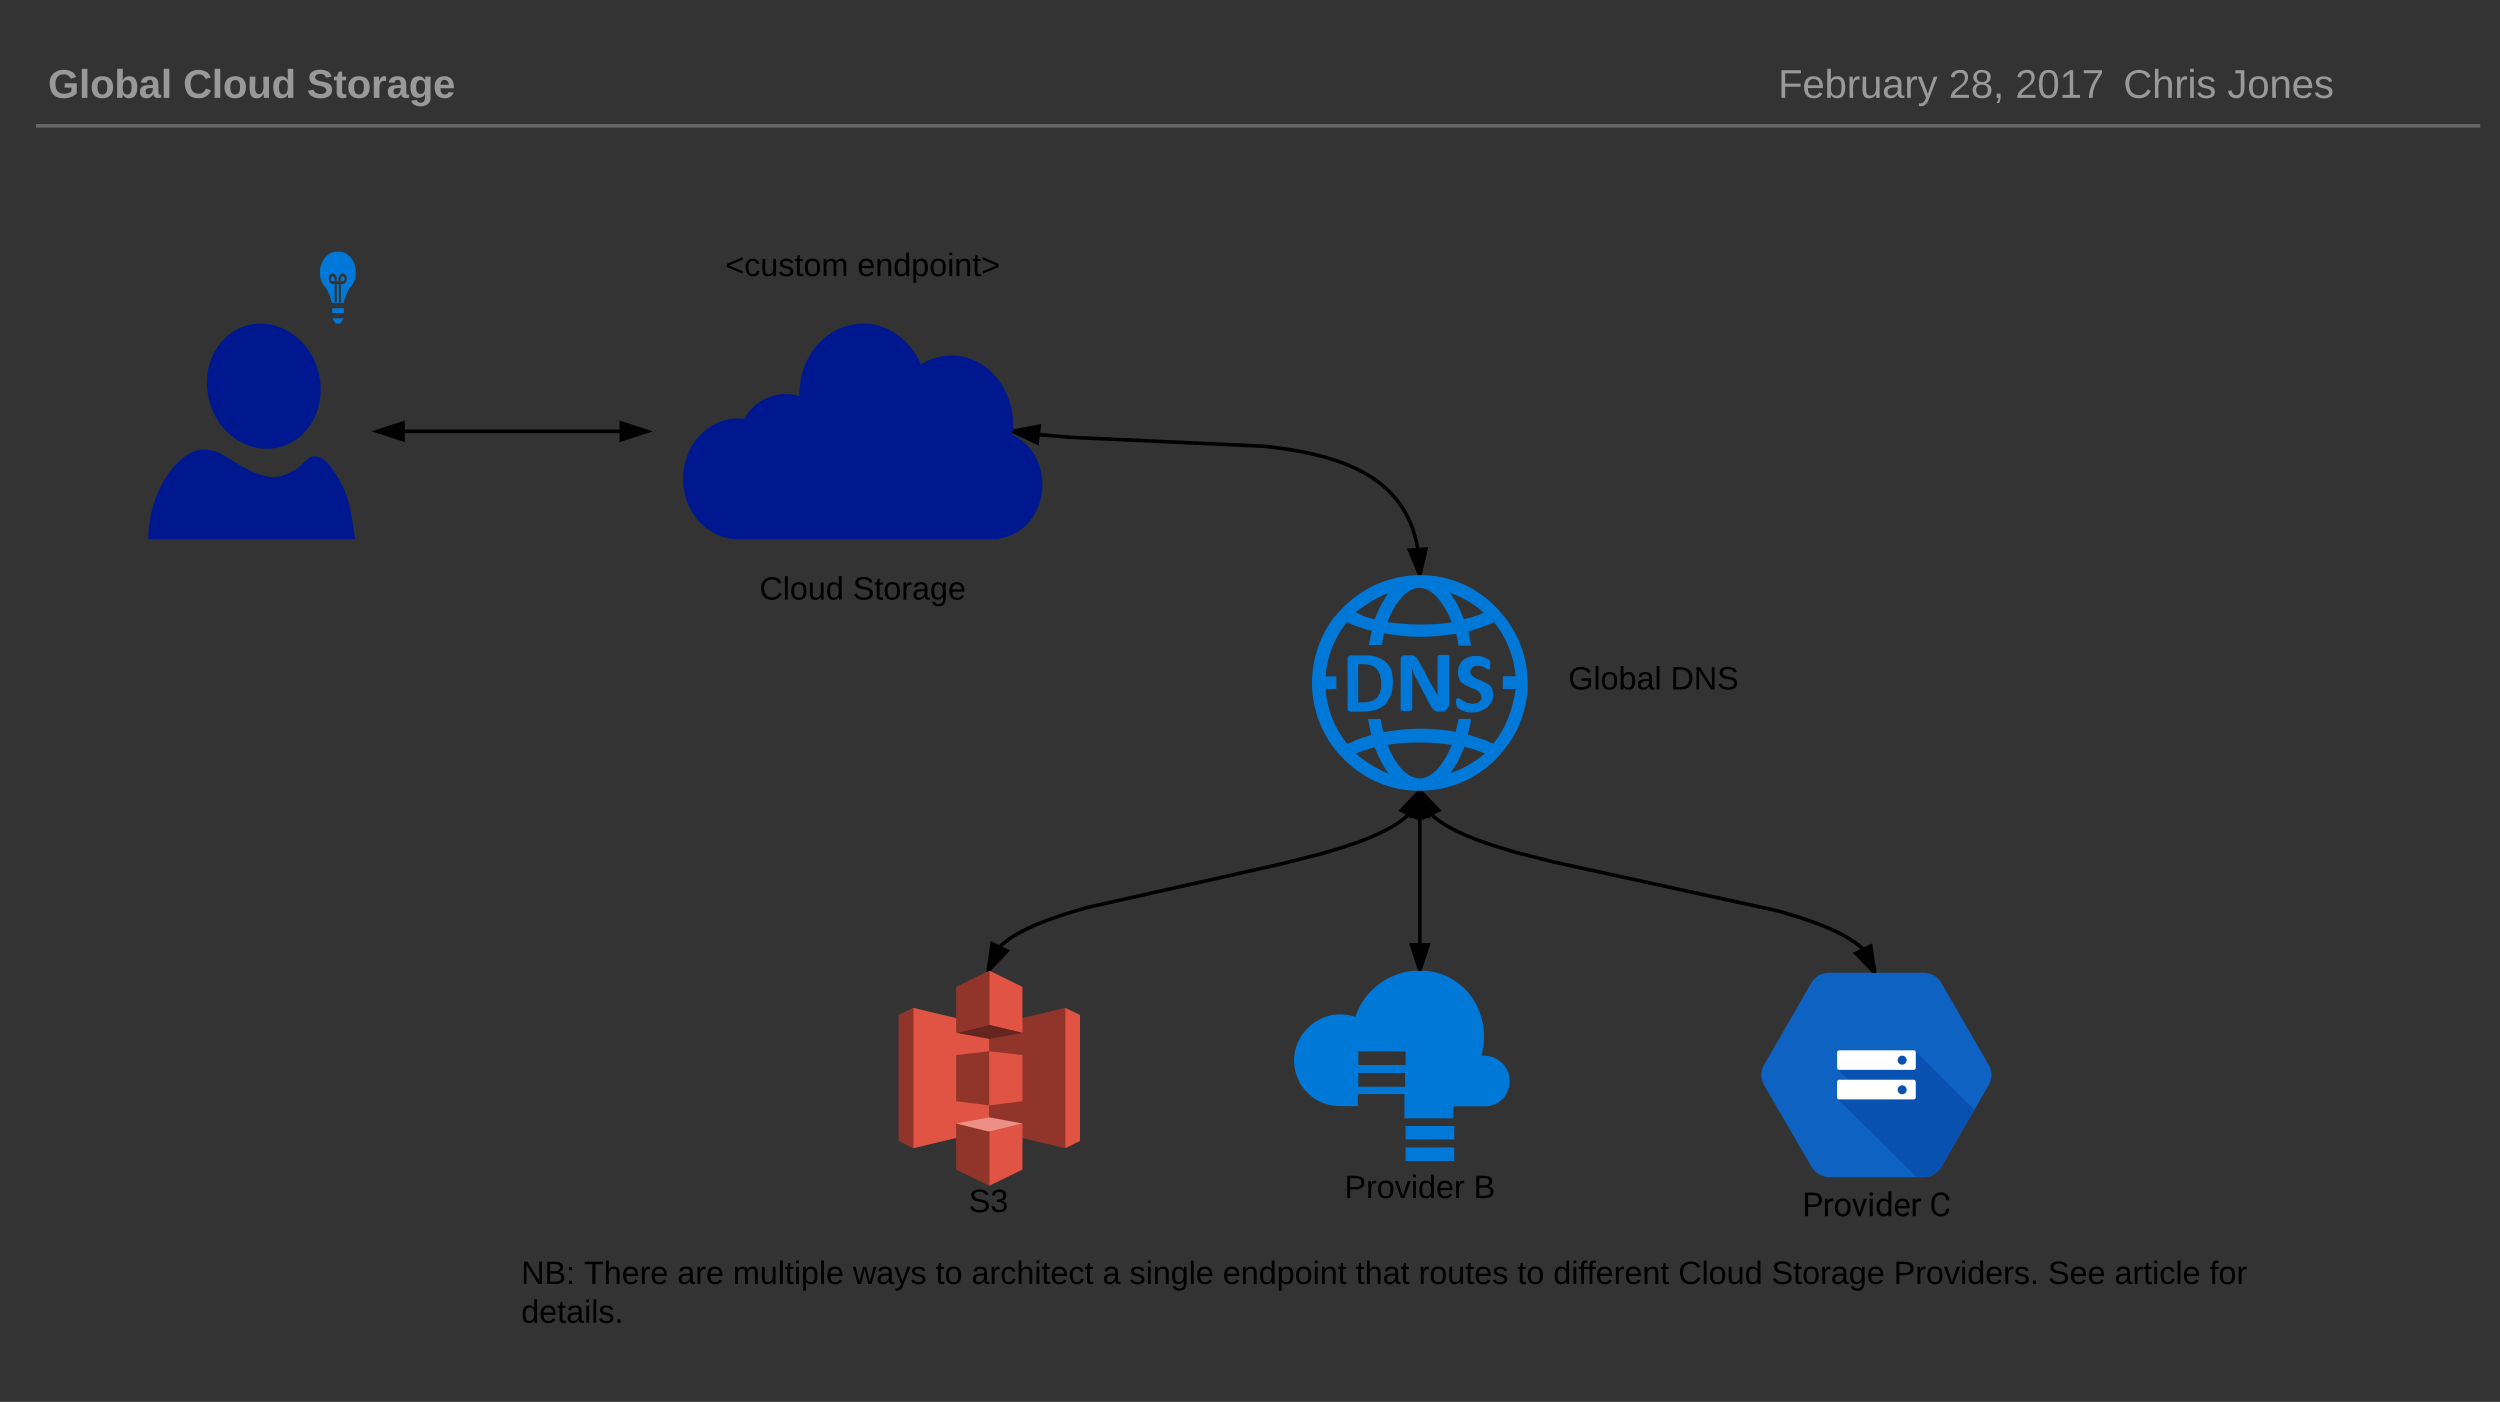 <svg xmlns="http://www.w3.org/2000/svg" xmlns:xlink="http://www.w3.org/1999/xlink" width="1391" height="780"><rect width="100%" height="100%" fill="#333333" stroke="none"/><g transform="translate(-70.667 -70.667)"><path d="M1078.53 719.78l-26.3-45.26c-1.04-1.77-1.56-3.68-1.56-5.74s.52-3.97 1.57-5.73l26.2-45.37c1-1.8 2.4-3.22 4.2-4.26 1.8-1.03 3.7-1.54 5.8-1.52h52.47c2.07 0 4 .52 5.78 1.56 1.78 1.03 3.2 2.43 4.22 4.22l26.2 45.37c1.04 1.76 1.57 3.67 1.57 5.73 0 2.06-.53 3.97-1.58 5.74l-26.2 45.37c-1.03 1.77-2.44 3.17-4.22 4.2-1.78 1.04-3.7 1.56-5.77 1.57h-52.37c-2.06-.06-3.98-.6-5.76-1.65-1.78-1.05-3.2-2.46-4.24-4.24zm0 0" fill="#0e62c2"/><path d="M1136.2 655.26l-36.18 3.3-7 6.98 6 6-5.9 10.45 43.6 43.46h4.2c2.05 0 3.98-.52 5.76-1.56 1.78-1.03 3.2-2.43 4.22-4.22l18.3-31.5z" fill="#0851b0"/><path d="M1135.4 655.07h-41.38c-.22 0-.4.05-.6.15-.2.1-.35.25-.45.44-.1.2-.15.4-.14.6v8.48c0 .22.04.4.14.6.1.2.26.35.45.45.2.1.38.15.6.14h41.38c.22 0 .43-.05.62-.15.2-.1.34-.26.45-.45.1-.2.15-.4.14-.6v-8.48c.02-.22-.03-.4-.13-.6-.1-.2-.26-.35-.45-.45-.2-.1-.4-.16-.62-.15zm-6.38 7.98c-.7 0-1.28-.24-1.77-.73-.5-.5-.74-1.08-.74-1.76 0-.7.26-1.28.75-1.77.5-.5 1.07-.74 1.77-.74s1.28.24 1.76.73c.5.48.73 1.07.73 1.76 0 .68-.24 1.26-.73 1.75-.5.5-1.06.74-1.75.75zm0 0M1135.4 671.42h-41.38c-.33 0-.6.13-.83.36-.24.22-.37.5-.37.84v8.58c0 .2.04.4.14.6.1.2.26.34.45.44.2.1.38.16.6.15h41.38c.22 0 .43-.05.62-.16.2-.1.34-.25.45-.44.1-.2.15-.4.14-.6v-8.48c0-.34-.1-.64-.34-.9-.23-.24-.52-.37-.86-.4zm-6.38 8.08c-.7 0-1.28-.24-1.77-.73-.5-.5-.74-1.08-.74-1.76 0-.67.26-1.26.75-1.75.5-.5 1.07-.73 1.77-.73s1.28.24 1.76.73c.5.5.73 1.08.73 1.76 0 .7-.24 1.27-.73 1.76-.5.5-1.06.73-1.75.74zm0 0" fill="#fff"/><use xlink:href="#a" transform="matrix(1,0,0,1,1050.667,730.667) translate(22.779 16.699)"/><use xlink:href="#b" transform="matrix(1,0,0,1,1050.667,730.667) translate(93.505 16.699)"/><path d="M621.07 699.47l42.3 10.08v-78.12l-42.3 10.08v57.97z" fill="#91352b"/><path d="M663.37 631.43l8.2 3.96v70.07l-8.2 4.08v-78.12zM639.57 645.35l-18.5-4.44v-30.23l18.5 9.12v25.55zM621.07 730.43l18.5-9v-25.68l-18.5 4.56v30.13M639.57 683.4l-18.5 2.27v-30.12l18.5 2.16v25.7zM621.07 699.47l-42.3 10.08v-78.12l42.3 10.08v57.97z" fill="#e15343"/><path d="M578.77 631.43l-8.1 3.96v70.07l8.1 4.08v-78.12z" fill="#91352b"/><path d="M602.67 645.35l18.4-4.44v-30.23l-18.4 9.12v25.55z" fill="none"/><path d="M621.07 730.43l-18.4-9v-25.68l18.4 4.56v30.13M602.67 683.4l18.4 2.27v-30.12l-18.4 2.16v25.7zM602.67 645.35l18.4-4.44v-30.23l-18.4 9.12v25.55z" fill="#91352b"/><path d="M639.57 645.35l-18.5 3.36-18.4-3.35 18.4-4.44 18.5 4.45z" fill="#64251e"/><path d="M639.57 695.75l-18.5-3.36-18.4 3.35 18.4 4.56 18.5-4.55z" fill="#ec9086"/><use xlink:href="#c" transform="matrix(1,0,0,1,570.667,730.667) translate(39 14.4)"/><path d="M852.7 716.66h27.13v-7.53H852.7v7.53zM852.7 704.68h27.13v-7.52H852.7v7.52zM816.35 686.13h-1.92 11.76v-6.68h25.9v13.47h27.13v-6.68h17.64c8.16 0 13.8-6.68 13.8-14 0-7.84-6.48-14.2-14.04-14.2h-1.68c.84-3.18 1.44-6.46 1.44-10.06.23-20.46-14.9-37.3-35.77-37.3-16.56 0-30.84 10.7-35.88 25.74-2.4-.85-5.28-1.38-8.28-1.38-14.28 0-25.8 11.98-25.8 25.65.24 14.62 11.52 25.43 25.68 25.43zm10.08-30.42h26.28v7.54h-26.27v-7.53zm0 19.62v-7.63h26.04v7.62h-26.04z" fill="#0078d7"/><path d="M633.87 312.47c10.2 4.68 16.8 15.48 16.8 27.84 0 14.17-8.8 26.3-21 29.4l-4 .97h-144.6c-16.8 0-30.4-15.24-30.4-33.6s13.6-33.6 30.4-33.6c1.4 0 2.2 0 3.6.36 5-8.88 13.6-13.92 23.2-13.92 2.6 0 5 .37 7.6 1.2v-1.2c0-21.83 15.8-39.23 35.6-39.23 13.6 0 26.2 9.12 32 22.8 5-3.24 10.8-5.04 16.8-5.04 19 0 34.4 17.04 34.4 37.92.2 1.92 0 3.84-.4 6.12z" fill="#00188f"/><path d="M740.67 715.67c0-2.76 2.24-5 5-5h230c2.76 0 5 2.24 5 5v36c0 2.76-2.24 5-5 5h-230c-2.76 0-5-2.24-5-5z" fill="none"/><use xlink:href="#d" transform="matrix(1,0,0,1,740.667,710.667) translate(78.075 26.6)"/><use xlink:href="#e" transform="matrix(1,0,0,1,740.667,710.667) translate(149.925 26.6)"/><path d="M860.67 510.67l-.02.65-.04.64-.05.63-.1.62-.12.63-.14.63-.2.63-.2.65-.24.64-.27.64-.33.67-.35.7-.4.7-.47.7-.52.76-.6.78-.66.82-.77.85-.9.92-1 .96-1.2 1.02-1.4 1.1-1.64 1.2-1.97 1.3-2.4 1.45-2.92 1.6-3.66 1.8-4.68 2.1-6.2 2.44-8.57 2.96-12.74 3.83-22.4 5.68-108.13 24.27-12.74 3.82-8.57 2.97-6.2 2.45-4.7 2.07-3.65 1.8-2.92 1.62-2.38 1.43-1.97 1.3-1.65 1.2-1.4 1.1-1.18 1.03-1.03.96-.88.9-.77.86-.68.8-.6.8-.52.74-.46.72-.4.7-.36.68-.3.67-.3.64-.23.65-.2.62-.18.64-.15.62-.12.63-.1.64-.06.64-.04.64v.65" stroke="#000" stroke-width="2" fill="none"/><path d="M858.7 525.54l-8.36-4 10.33-10.87z"/><path d="M859.52 527.04l-10.85-5.18 10.65-11.23 1 .04h.47l.88-.06zm-7.5-5.8l5.88 2.8 1.37-10.45zM631 599.78l-10.33 10.9 1.95-14.9z"/><path d="M621.8 594.3l10.86 5.17L621.73 611l-.66-.33-1.5.74zm.26 13.45l7.26-7.66-5.9-2.8z"/><path d="M860.67 510.67v100" stroke="#000" stroke-width="2" fill="none"/><path d="M865.3 524.93h-9.27l4.64-14.26z"/><path d="M866.68 525.93h-12.03l4.97-15.3.7.04h.47l.9-.06zm-9.27-2h6.53l-3.26-10.03zM860.67 610.67l-4.64-14.27h9.27z"/><path d="M861.7 610.72l-1.07-.05-1 .07-4.98-15.34h12.03zm-4.3-13.32l3.27 10.03 3.26-10.03z"/><path d="M860.67 510.67v.63l.05.62.06.62.1.6.1.63.16.6.17.63.2.62.24.63.27.64.32.64.35.67.4.7.45.7.5.74.6.76.65.8.76.84.87.9 1 .94 1.18 1 1.37 1.1 1.63 1.17 1.94 1.3 2.35 1.4 2.9 1.6 3.6 1.8 4.62 2.04 6.1 2.4 8.4 2.9 12.34 3.72 20.86 5.3 124.8 27.23 12.34 3.7 8.4 2.92 6.1 2.4 4.62 2.06 3.62 1.8 2.88 1.57 2.35 1.42 1.96 1.3 1.62 1.17 1.37 1.08 1.18 1 1 .95.87.9.76.83.67.8.58.77.52.73.45.7.4.7.34.67.32.65.27.64.22.63.2.62.18.62.14.6.12.6.1.63.05.6.05.64.02.63" stroke="#000" stroke-width="2" fill="none"/><path d="M871.08 521.46l-8.33 4.06-2.08-14.85z"/><path d="M872.76 521.76l-10.8 5.26-2.3-16.38.65.03h.5l1.2-.07zm-9.2 2.26l5.85-2.85-7.32-7.6zM1113.67 611.9l-10.42-10.8 8.33-4.06z"/><path d="M1114.68 611.9h-2.4l-10.7-11.1 10.8-5.26zm-9.75-10.5l7.32 7.6-1.46-10.45z"/><path d="M634.14 310.67l13.2 1.7 18.54 1.6 108.9 5.04 11.5 1.5 8.84 1.52 7.13 1.54 5.95 1.55 5.08 1.56 4.4 1.55 3.9 1.56 3.44 1.55 3.1 1.56 2.8 1.55 2.54 1.57 2.34 1.56 2.15 1.58 2 1.6 1.84 1.6 1.7 1.64 1.63 1.66 1.5 1.7 1.43 1.72 1.34 1.78 1.26 1.83 1.2 1.9 1.1 1.95 1.07 2.04 1 2.12.92 2.24.86 2.34.8 2.5.73 2.62.65 2.82.56 3.02.47 3.25.37 3.54.22 3.85.07 3.85" stroke="#000" stroke-width="2" fill="none"/><path d="M647.72 317.03l-13.58-6.36 14.73-2.84z"/><path d="M648.55 318.52l-14.57-6.82.22-1.5.04-.57 15.8-3.05zm-11.2-7.45l9.55 4.47.8-6.47zM860.67 390.67l-5.77-13.85 9.24-.75z"/><path d="M861.7 390.7l-.9-.03h-.5l-.7.05-6.15-14.8 11.98-.95zm-5.35-13l4.06 9.74 2.45-10.26z"/><path d="M870.67 425.67c0-2.76 2.24-5 5-5h230c2.76 0 5 2.24 5 5v50c0 2.76-2.24 5-5 5h-230c-2.76 0-5-2.24-5-5z" fill="none"/><use xlink:href="#f" transform="matrix(1,0,0,1,870.667,420.667) translate(72.6 33.6)"/><use xlink:href="#g" transform="matrix(1,0,0,1,870.667,420.667) translate(129.5 33.6)"/><path d="M430.67 375.67c0-2.76 2.24-5 5-5h230c2.76 0 5 2.24 5 5v50c0 2.76-2.24 5-5 5h-230c-2.76 0-5-2.24-5-5z" fill="none"/><use xlink:href="#h" transform="matrix(1,0,0,1,430.667,370.667) translate(62.575 33.6)"/><use xlink:href="#i" transform="matrix(1,0,0,1,430.667,370.667) translate(114.475 33.6)"/><path d="M1190.67 95.67c0-2.76 2.24-5 5-5h230c2.76 0 5 2.24 5 5v50c0 2.76-2.24 5-5 5h-230c-2.76 0-5-2.24-5-5z" fill="none"/><use xlink:href="#j" transform="matrix(1,0,0,1,1190.667,90.667) translate(61.451 34.444)"/><use xlink:href="#k" transform="matrix(1,0,0,1,1190.667,90.667) translate(119.29 34.444)"/><path d="M1030.67 95.67c0-2.76 2.24-5 5-5h230c2.76 0 5 2.24 5 5v50c0 2.76-2.24 5-5 5h-230c-2.76 0-5-2.24-5-5z" fill="none"/><use xlink:href="#l" transform="matrix(1,0,0,1,1030.667,90.667) translate(29.352 34.444)"/><use xlink:href="#m" transform="matrix(1,0,0,1,1030.667,90.667) translate(124.228 34.444)"/><use xlink:href="#n" transform="matrix(1,0,0,1,1030.667,90.667) translate(161.265 34.444)"/><path d="M90.67 95.67c0-2.76 2.24-5 5-5h230c2.76 0 5 2.24 5 5v50c0 2.76-2.24 5-5 5h-230c-2.76 0-5-2.24-5-5z" fill="none"/><use xlink:href="#o" transform="matrix(1,0,0,1,90.667,90.667) translate(6.698 34.444)"/><use xlink:href="#p" transform="matrix(1,0,0,1,90.667,90.667) translate(81.883 34.444)"/><use xlink:href="#q" transform="matrix(1,0,0,1,90.667,90.667) translate(150.772 34.444)"/><path d="M90.7 140.67h1359.97" stroke="#666" stroke-width="2" fill="none"/><path d="M920.67 450.8c0-13.33-4.56-26.4-12.96-36.97l-.6-.6c-.23-.24-.23-.48-.47-.84l-3.84-4.1c-11.17-11.4-26.05-17.63-42-17.63h-.5c-15.7.24-30.35 6.24-41.75 17.4l-4.08 4.32c-.24.35-.24.6-.48.83l-.6.24c-8.17 10.68-12.73 23.76-12.73 37.32 0 13.3 4.56 26.4 12.96 37.07l.6.48c.24.24.24.6.48.84l3.85 4.07c11.16 11.16 25.68 17.4 41.76 17.4h.5c15.7 0 30.83-6.24 42-17.4l3.83-4.32c.24-.36.24-.6.48-.84l.6-.6c8.4-10.07 12.97-23.4 12.97-36.7zm-24.36-39.13c-.23 0-.6.24-.83.24-.48.25-1.08.5-1.08.5-1.1.6-2.17.83-3.25 1.07-.24 0-.6.36-.84.36-1.3.48-2.63.84-4.07 1.08-.24 0-.72.25-1.08.25-2.16-5.76-4.8-10.92-7.8-14.64 7.08 2.4 13.56 6.25 18.96 11.17zm-36-13.92c6.73 0 13.2 7.08 18.13 19.08-5.4 1.08-11.4 1.32-17.64 1.32-6.25 0-12.5-.6-18.13-1.32 4.56-12 11.04-18.84 17.64-19.08zm-17.15 3c-2.88 3.84-5.4 8.64-7.56 14.4h-.5c-1.43-.48-3-.84-4.07-1.08-.24 0-.6-.24-.84-.24-1.1-.6-2.17-1.08-3-1.44-.5-.25-.85-.25-1.1-.5-.23-.23-.47-.23-1.07-.6 5.76-4.3 11.64-8.4 18.12-10.55zm-18.12 89.28c.24 0 .6-.36.84-.36.48-.24.84-.24 1.08-.48 1.08-.6 2.16-.85 3.24-1.1.23 0 .6-.23.83-.23 1.32-.6 2.64-.84 4.08-1.2h.5c2.15 5.52 4.9 10.68 7.55 14.52-6.48-2.77-12.72-6.6-18.12-11.17zm35.52 13.8c-6.84-.24-13.32-7.08-17.88-18.72 5.64-1.07 11.88-1.3 18.12-1.3 6.23 0 11.87.47 17.63 1.3-4.68 11.65-11.4 18.73-17.88 18.73zm17.04-3c3-3.72 5.63-8.88 7.9-14.64.25 0 .73.23 1.1.23 1.3.6 2.87.84 3.95 1.08.36 0 .6.37.84.37 1.07.48 2.15.72 3.23 1.08.6.24.84.24 1.08.48.37 0 .6.24 1.1.6-5.9 4.8-12.37 8.64-19.2 10.8zm24.1-16.56c-.83 0-1.07-.24-1.9-.48-.85-.37-1.57-.85-2.4-1.2-.25 0-.6-.25-.85-.25-3-1.08-6-1.92-9.24-3 .85-3 1.45-5.64 1.93-8.64h-7.08c-.48 2.65-1.08 5.17-1.56 7.1-6.25-1.1-12.97-1.7-19.8-1.7-7.1 0-13.8.85-20.3 1.93-.83-2.52-1.07-4.92-1.67-7.32h-6.96c.48 3 1.08 6 1.8 8.9-2.88.83-5.64 1.67-8.4 2.75-.24.24-.72.24-1.08.6-.73.24-1.57.84-2.4 1.08-.5 0-1.1.24-1.57.48-7.08-8.63-11.16-19.3-12-30.47h6v-7.08h-6c.84-11.16 4.92-21.48 11.64-29.88l.36-.24c.48.24 1.08.48 1.56.72 1.07.6 1.67.84 2.75 1.2.24 0 .48.24.72.24 2.76 1.07 5.52 1.9 8.76 2.75-.84 2.64-1.08 5.16-1.68 7.8h7.08c.48-2.16 1.08-4.56 1.32-6.48 6.48 1.08 13.32 1.92 20.28 1.92 7.08 0 13.56-.85 19.8-1.7.6 1.93 1.08 4.1 1.32 6.6h7.08c-.48-2.75-1.08-5.27-1.56-7.9 2.88-.85 5.88-1.7 8.88-3 .24 0 .84-.25 1.08-.25 1.08-.36 1.68-.84 2.76-1.2.47-.24 1.07-.48 1.55-.72 7.08 8.64 11.16 19.32 12 30.12h-7.08v7.08h7.08c-1.44 11.16-5.52 22.08-12.24 30.24z" fill="#0078d7"/><path d="M845.67 450.3c0 3-.6 5.17-1.08 7.1-.85 1.8-1.93 3.47-3 5.15-1.33 1.08-3 2.16-5.17 3-1.92.48-4.32 1.08-7.08 1.08h-7.32c-.48 0-1.08-.36-1.32-.6-.23-.24-.23-1.08-.23-1.56v-27.24c0-.84.24-1.08.48-1.44.36-.25.84-.5 1.44-.5h7.8c3 0 5.15.25 7.07 1.1 1.92.83 3.48 1.67 4.8 3 1.44 1.3 2.52 3 3 4.9.24 1.33.6 3.5.6 6zm-6.48.25c0-1.32-.37-3-.6-4.08-.25-1.08-1.1-2.52-1.7-3.24-.47-.84-1.55-1.68-2.87-2.16-1.08-.6-2.76-.84-4.92-.84h-2.75v21.24h3.36c1.57 0 2.9-.36 4.33-.84 1.08-.6 2.16-1.08 2.88-1.92.85-1.07 1.45-1.9 1.7-3.23.6-1.68.6-3.36.6-4.92zM876.27 463.87c0 .6 0 .84-.24 1.08-.36.24-.36.6-.6.84-.24.23-.48.23-.84.47-.25 0-.5.36-1.1.36h-2.63c-.6 0-1.08 0-1.44-.36-.48 0-.72-.24-1.08-.72-.24-.36-.72-.84-1.08-1.08-.24-.6-.72-1.2-1.08-1.92l-7.57-14.52c-.48-1.08-1.08-1.56-1.32-2.88-.6-1.2-1.07-1.92-1.07-3 0 1.08 0 2.4.24 3.24v19.8l-.24.6c0 .23-.36.23-.6.23s-.48.24-1.08.24h-3c-.48 0-.72 0-1.08-.24-.24 0-.24-.24-.48-.24v-28.33c0-.84.23-1.08.83-1.68.48-.5 1.08-.5 1.56-.5h3.23c.84 0 1.08 0 1.44.25.48 0 .72.24 1.08.6.24.24.72.48 1.08 1.08.24.48.48 1.08 1.08 1.56l5.9 11.15c.35.84.83 1.44 1.07 1.92.36.84.84 1.44 1.08 1.92.36.83.84 1.07 1.08 1.9.36.85.6 1.1 1.08 1.93v-21.48l.37-.6c0-.24.24-.24.48-.24s.6-.23 1.08-.23h3c.6 0 .84 0 1.08.24.25 0 .25.25.6.25v28.32h-.83zM901.47 457.03c0 1.68-.36 3-1.08 4.44-.85 1.32-1.45 2.16-2.53 3-1.08.72-2.16 1.32-3.48 1.8-1.33.6-3 .84-4.57.84-1.08 0-2.16 0-3-.23-.84-.24-1.68-.6-2.4-.84-.84-.24-1.2-.48-1.68-.84-.6-.25-.84-.5-1.08-.73-.24-.36-.24-.6-.6-1.2 0-.48-.24-1.08-.24-1.56v-1.07c0-.36 0-.84.24-.84 0-.25.36-.25.36-.6 0 0 .24-.25.48-.25.25 0 .6.24 1.1.6.6.24 1.07.48 1.67 1.08.84.24 1.32.84 2.4 1.08 1.08.25 1.92.5 3 .5.84 0 1.32 0 2.16-.25.84-.24 1.08-.48 1.32-.84.6-.23.84-.83 1.08-1.07.36-.48.36-1.08.36-1.56 0-.84-.37-1.08-.6-1.92l-1.33-1.44c-.84-.47-1.08-.7-2.16-1.07-.83-.24-1.67-.72-2.5-1.08-.73-.48-1.57-.84-2.4-1.08-.85-.48-1.33-1.08-2.17-1.56-.84-.83-1.08-1.43-1.32-2.5-.6-1.1-.6-1.93-.6-3.25s.25-3 .85-3.84c.48-1.07 1.08-2.15 2.16-3 1.1-.83 1.93-1.07 3.25-1.55 1.08-.6 2.76-.6 4.08-.6.84 0 1.32 0 2.16.24.83 0 1.3.35 2.15.6.84.23 1.08.47 1.68.83.48.24.72.48 1.08.48l.25.6s0 .25.24.5v3.6c0 .23-.25.23-.25.47 0 0-.24.36-.6.36-.24 0-.48 0-.72-.36l-1.44-.72c-.5-.36-1.1-.6-1.8-.84-.85-.23-1.45-.23-2.53-.23-.84 0-1.08 0-1.56.24-.6.25-1.07.5-1.07.85-.36.24-.6.72-.84 1.08-.25.48-.25 1.08-.25 1.08 0 .85.24 1.1.48 1.57l1.32 1.44c.84.5 1.44.73 2.16 1.1.85.23 1.7.83 2.53 1.07.84.48 1.56.84 2.4 1.08.84.48 1.32 1.08 2.16 1.56.83.85 1.07 1.45 1.3 2.53 0 0 .37 1.08.37 2.4z" fill="#0078d7"/><path d="M360.67 775.67c0-2.76 2.24-5 5-5h970c2.76 0 5 2.24 5 5v50c0 2.76-2.24 5-5 5h-970c-2.76 0-5-2.24-5-5z" fill="none"/><use xlink:href="#r" transform="matrix(1,0,0,1,360.667,770.667) translate(0 14.4)"/><use xlink:href="#s" transform="matrix(1,0,0,1,360.667,770.667) translate(34.95 14.4)"/><use xlink:href="#t" transform="matrix(1,0,0,1,360.667,770.667) translate(86.85 14.4)"/><use xlink:href="#u" transform="matrix(1,0,0,1,360.667,770.667) translate(117.8 14.4)"/><use xlink:href="#v" transform="matrix(1,0,0,1,360.667,770.667) translate(184.6 14.4)"/><use xlink:href="#w" transform="matrix(1,0,0,1,360.667,770.667) translate(230.55 14.4)"/><use xlink:href="#x" transform="matrix(1,0,0,1,360.667,770.667) translate(250.55 14.4)"/><use xlink:href="#y" transform="matrix(1,0,0,1,360.667,770.667) translate(323.45 14.4)"/><use xlink:href="#z" transform="matrix(1,0,0,1,360.667,770.667) translate(338.45 14.4)"/><use xlink:href="#A" transform="matrix(1,0,0,1,360.667,770.667) translate(390.35 14.4)"/><use xlink:href="#B" transform="matrix(1,0,0,1,360.667,770.667) translate(464.3 14.4)"/><use xlink:href="#C" transform="matrix(1,0,0,1,360.667,770.667) translate(499.3 14.4)"/><use xlink:href="#w" transform="matrix(1,0,0,1,360.667,770.667) translate(554.25 14.4)"/><use xlink:href="#D" transform="matrix(1,0,0,1,360.667,770.667) translate(574.25 14.4)"/><use xlink:href="#E" transform="matrix(1,0,0,1,360.667,770.667) translate(643.8 14.4)"/><use xlink:href="#F" transform="matrix(1,0,0,1,360.667,770.667) translate(695.7 14.4)"/><use xlink:href="#G" transform="matrix(1,0,0,1,360.667,770.667) translate(763.65 14.4)"/><use xlink:href="#H" transform="matrix(1,0,0,1,360.667,770.667) translate(849.5 14.4)"/><use xlink:href="#I" transform="matrix(1,0,0,1,360.667,770.667) translate(886.5 14.4)"/><use xlink:href="#J" transform="matrix(1,0,0,1,360.667,770.667) translate(939.35 14.4)"/><use xlink:href="#K" transform="matrix(1,0,0,1,360.667,770.667) translate(0 36)"/><path d="M209.06 251.5c-16.92 3.97-26.82 22.57-22.1 41.65 4.72 18.96 22.1 30.48 38.9 26.4 16.92-4.08 26.82-22.68 22.1-41.64-4.72-18.7-22.33-30.47-38.9-26.4zM245.2 324.6c-3.1-.25-6.8 5.75-11.5 8.15-4.73 2.04-9.8 6.36-23.38 0-13.58-6.36-15.54-11.88-27.05-11.88-11.5 0-29.8 20.28-30.15 49.8h115.1c-.35 0-1.4-20.28-7.83-31.2-7.72-14.52-12.1-14.88-15.2-14.88z" fill="#00188f"/><path d="M280.67 310.67h150" stroke="#000" stroke-width="2" fill="none"/><path d="M280.67 310.67l14.26-4.64v9.27zM430.67 310.67l-14.27 4.63v-9.27z" stroke="#000" stroke-width="2"/><path d="M430.67 195.67c0-2.76 2.24-5 5-5h230c2.76 0 5 2.24 5 5v50c0 2.76-2.24 5-5 5h-230c-2.76 0-5-2.24-5-5z" fill="none"/><g><use xlink:href="#L" transform="matrix(1,0,0,1,430.667,190.667) translate(43.55 33.6)"/><use xlink:href="#M" transform="matrix(1,0,0,1,430.667,190.667) translate(117 33.6)"/></g><path d="M255.5 242.15h6.5v2.72h-6.5v-2.72zM261.95 247.8h-6.46l2 2.87h2.45l2-2.88zM255.8 224.4c-.53 0-1.07.6-1.07 1.35 0 .72.46 1.4 1.06 1.4h1.07v-1.4c-.12-.76-.54-1.36-1.08-1.36zM261.37 224.4c-.54 0-1.08.6-1.08 1.35v1.4h1.07c.52 0 1.06-.6 1.06-1.4 0-.68-.42-1.36-1.06-1.36z" fill="#0078d7"/><path d="M268.65 222.35v-.2c0-6.2-4.02-11.24-9-11.4-.12-.2-2.96.08-2.96.08-4.5.72-8 5.56-8 11.24 0 .16-.47 4.64 3 8.4 1.6 1.88 3.27 6.8 3.5 8.2l.2.48h6.5l.17-.48c.24-1.44 1.96-6.4 3.5-8.2 3.5-3.72 3.08-7.96 3.08-8.12zm-7.22 6.36h-1.08v10.13h-1.18V228.7h-1.12v10.05h-1.18V228.7h-1.08c-1.2 0-2.25-1.4-2.25-2.95 0-1.52 1-2.92 2.24-2.92 1.23 0 2.25 1.4 2.25 2.92v1.4h1.06v-1.4c0-1.52 1.1-2.92 2.27-2.92 1.18 0 2.26 1.4 2.26 2.92.04 1.64-1.02 2.96-2.2 2.96z" fill="#0078d7"/><defs><path d="M1216-1011c-1 297-202 441-512 441H361V0H169v-1456h537c297-6 510 164 510 445zm-192 2c1-178-126-288-307-289H361v571h345c196 1 318-92 318-282" id="N"/><path d="M663-916c-163-27-288 18-338 148V0H140v-1082h180l3 125c61-97 147-145 258-145 36 0 63 5 82 14v172" id="O"/><path d="M584 20C278 26 81-227 91-551c10-320 175-545 491-551 308-5 503 247 494 573-9 322-175 543-492 549zm-2-970c-208 0-305 185-305 421 0 216 106 398 307 398 211 0 307-186 307-420 0-214-109-399-309-399" id="P"/><path d="M497-251l268-831h189L566 0H425L33-1082h189" id="Q"/><path d="M341 0H156v-1082h185V0zm-91-1264c-68 0-108-42-109-105 0-62 41-107 109-107s110 44 110 107-42 105-110 105" id="R"/><path d="M520 20C244 20 95-247 95-550c0-298 151-550 427-552 127 0 227 43 301 130v-564h185V0H838l-9-116C755-25 652 20 520 20zm48-965c-210 0-288 177-288 416 0 218 87 392 286 392 117 0 203-53 257-158v-497c-55-102-140-153-255-153" id="S"/><path d="M599-131c141 0 220-65 285-146l113 88C906-50 770 20 589 20 281 21 93-214 93-545c0-223 93-397 233-485 74-48 154-72 240-72 300 2 449 218 445 537v77H278c0 197 129 357 321 357zm227-509c-3-180-88-310-260-310-170 0-264 140-282 310h542" id="T"/><g id="a"><use transform="matrix(0.009,0,0,0.009,0,0)" xlink:href="#N"/><use transform="matrix(0.009,0,0,0.009,11.355,0)" xlink:href="#O"/><use transform="matrix(0.009,0,0,0.009,17.271,0)" xlink:href="#P"/><use transform="matrix(0.009,0,0,0.009,27.404,0)" xlink:href="#Q"/><use transform="matrix(0.009,0,0,0.009,36.123,0)" xlink:href="#R"/><use transform="matrix(0.009,0,0,0.009,40.491,0)" xlink:href="#S"/><use transform="matrix(0.009,0,0,0.009,50.643,0)" xlink:href="#T"/><use transform="matrix(0.009,0,0,0.009,60.179,0)" xlink:href="#O"/></g><path d="M688-137c238 0 323-102 359-325h193c-32 297-228 482-552 482-361 0-569-299-569-680 0-197 8-360 73-497 88-186 257-317 513-319 316-2 509 195 535 488h-193c-31-212-118-330-342-330-272 0-397 224-393 523v141c-3 282 115 517 376 517" id="U"/><use transform="matrix(0.009,0,0,0.009,0,0)" xlink:href="#U" id="b"/><path d="M185-189c-5-48-123-54-124 2 14 75 158 14 163 119 3 78-121 87-175 55-17-10-28-26-33-46l33-7c5 56 141 63 141-1 0-78-155-14-162-118-5-82 145-84 179-34 5 7 8 16 11 25" id="V"/><path d="M126-127c33 6 58 20 58 59 0 88-139 92-164 29-3-8-5-16-6-25l32-3c6 27 21 44 54 44 32 0 52-15 52-46 0-38-36-46-79-43v-28c39 1 72-4 72-42 0-27-17-43-46-43-28 0-47 15-49 41l-32-3c6-42 35-63 81-64 48-1 79 21 79 65 0 36-21 52-52 59" id="W"/><g id="c"><use transform="matrix(0.05,0,0,0.05,0,0)" xlink:href="#V"/><use transform="matrix(0.05,0,0,0.05,12,0)" xlink:href="#W"/></g><path d="M30-248c87 1 191-15 191 75 0 78-77 80-158 76V0H30v-248zm33 125c57 0 124 11 124-50 0-59-68-47-124-48v98" id="X"/><path d="M114-163C36-179 61-72 57 0H25l-1-190h30c1 12-1 29 2 39 6-27 23-49 58-41v29" id="Y"/><path d="M100-194c62-1 85 37 85 99 1 63-27 99-86 99S16-35 15-95c0-66 28-99 85-99zM99-20c44 1 53-31 53-75 0-43-8-75-51-75s-53 32-53 75 10 74 51 75" id="Z"/><path d="M108 0H70L1-190h34L89-25l56-165h34" id="aa"/><path d="M24-231v-30h32v30H24zM24 0v-190h32V0H24" id="ab"/><path d="M85-194c31 0 48 13 60 33l-1-100h32l1 261h-30c-2-10 0-23-3-31C134-8 116 4 85 4 32 4 16-35 15-94c0-66 23-100 70-100zm9 24c-40 0-46 34-46 75 0 40 6 74 45 74 42 0 51-32 51-76 0-42-9-74-50-73" id="ac"/><path d="M100-194c63 0 86 42 84 106H49c0 40 14 67 53 68 26 1 43-12 49-29l28 8c-11 28-37 45-77 45C44 4 14-33 15-96c1-61 26-98 85-98zm52 81c6-60-76-77-97-28-3 7-6 17-6 28h103" id="ad"/><g id="d"><use transform="matrix(0.05,0,0,0.05,0,0)" xlink:href="#X"/><use transform="matrix(0.05,0,0,0.05,12,0)" xlink:href="#Y"/><use transform="matrix(0.05,0,0,0.05,17.95,0)" xlink:href="#Z"/><use transform="matrix(0.05,0,0,0.05,27.95,0)" xlink:href="#aa"/><use transform="matrix(0.05,0,0,0.05,36.95,0)" xlink:href="#ab"/><use transform="matrix(0.05,0,0,0.05,40.9,0)" xlink:href="#ac"/><use transform="matrix(0.05,0,0,0.05,50.9,0)" xlink:href="#ad"/><use transform="matrix(0.05,0,0,0.05,60.9,0)" xlink:href="#Y"/></g><path d="M160-131c35 5 61 23 61 61C221 17 115-2 30 0v-248c76 3 177-17 177 60 0 33-19 50-47 57zm-97-11c50-1 110 9 110-42 0-47-63-36-110-37v79zm0 115c55-2 124 14 124-45 0-56-70-42-124-44v89" id="ae"/><use transform="matrix(0.05,0,0,0.05,0,0)" xlink:href="#ae" id="e"/><path d="M143 4C61 4 22-44 18-125c-5-107 100-154 193-111 17 8 29 25 37 43l-32 9c-13-25-37-40-76-40-61 0-88 39-88 99 0 61 29 100 91 101 35 0 62-11 79-27v-45h-74v-28h105v86C228-13 192 4 143 4" id="af"/><path d="M24 0v-261h32V0H24" id="ag"/><path d="M115-194c53 0 69 39 70 98 0 66-23 100-70 100C84 3 66-7 56-30L54 0H23l1-261h32v101c10-23 28-34 59-34zm-8 174c40 0 45-34 45-75 0-40-5-75-45-74-42 0-51 32-51 76 0 43 10 73 51 73" id="ah"/><path d="M141-36C126-15 110 5 73 4 37 3 15-17 15-53c-1-64 63-63 125-63 3-35-9-54-41-54-24 1-41 7-42 31l-33-3c5-37 33-52 76-52 45 0 72 20 72 64v82c-1 20 7 32 28 27v20c-31 9-61-2-59-35zM48-53c0 20 12 33 32 33 41-3 63-29 60-74-43 2-92-5-92 41" id="ai"/><g id="f"><use transform="matrix(0.05,0,0,0.05,0,0)" xlink:href="#af"/><use transform="matrix(0.05,0,0,0.05,14,0)" xlink:href="#ag"/><use transform="matrix(0.05,0,0,0.05,17.95,0)" xlink:href="#Z"/><use transform="matrix(0.05,0,0,0.05,27.95,0)" xlink:href="#ah"/><use transform="matrix(0.05,0,0,0.05,37.95,0)" xlink:href="#ai"/><use transform="matrix(0.05,0,0,0.05,47.95,0)" xlink:href="#ag"/></g><path d="M30-248c118-7 216 8 213 122C240-48 200 0 122 0H30v-248zM63-27c89 8 146-16 146-99s-60-101-146-95v194" id="aj"/><path d="M190 0L58-211 59 0H30v-248h39L202-35l-2-213h31V0h-41" id="ak"/><g id="g"><use transform="matrix(0.05,0,0,0.05,0,0)" xlink:href="#aj"/><use transform="matrix(0.05,0,0,0.05,12.95,0)" xlink:href="#ak"/><use transform="matrix(0.05,0,0,0.05,25.9,0)" xlink:href="#V"/></g><path d="M212-179c-10-28-35-45-73-45-59 0-87 40-87 99 0 60 29 101 89 101 43 0 62-24 78-52l27 14C228-24 195 4 139 4 59 4 22-46 18-125c-6-104 99-153 187-111 19 9 31 26 39 46" id="al"/><path d="M84 4C-5 8 30-112 23-190h32v120c0 31 7 50 39 49 72-2 45-101 50-169h31l1 190h-30c-1-10 1-25-2-33-11 22-28 36-60 37" id="am"/><g id="h"><use transform="matrix(0.05,0,0,0.05,0,0)" xlink:href="#al"/><use transform="matrix(0.05,0,0,0.05,12.95,0)" xlink:href="#ag"/><use transform="matrix(0.05,0,0,0.05,16.9,0)" xlink:href="#Z"/><use transform="matrix(0.05,0,0,0.05,26.9,0)" xlink:href="#am"/><use transform="matrix(0.05,0,0,0.05,36.9,0)" xlink:href="#ac"/></g><path d="M59-47c-2 24 18 29 38 22v24C64 9 27 4 27-40v-127H5v-23h24l9-43h21v43h35v23H59v120" id="an"/><path d="M177-190C167-65 218 103 67 71c-23-6-38-20-44-43l32-5c15 47 100 32 89-28v-30C133-14 115 1 83 1 29 1 15-40 15-95c0-56 16-97 71-98 29-1 48 16 59 35 1-10 0-23 2-32h30zM94-22c36 0 50-32 50-73 0-42-14-75-50-75-39 0-46 34-46 75s6 73 46 73" id="ao"/><g id="i"><use transform="matrix(0.05,0,0,0.05,0,0)" xlink:href="#V"/><use transform="matrix(0.05,0,0,0.05,12,0)" xlink:href="#an"/><use transform="matrix(0.05,0,0,0.05,17,0)" xlink:href="#Z"/><use transform="matrix(0.05,0,0,0.05,27,0)" xlink:href="#Y"/><use transform="matrix(0.05,0,0,0.05,32.95,0)" xlink:href="#ai"/><use transform="matrix(0.05,0,0,0.05,42.95,0)" xlink:href="#ao"/><use transform="matrix(0.05,0,0,0.05,52.95,0)" xlink:href="#ad"/></g><path fill="#999" d="M212-179c-10-28-35-45-73-45-59 0-87 40-87 99 0 60 29 101 89 101 43 0 62-24 78-52l27 14C228-24 195 4 139 4 59 4 22-46 18-125c-6-104 99-153 187-111 19 9 31 26 39 46" id="ap"/><path fill="#999" d="M106-169C34-169 62-67 57 0H25v-261h32l-1 103c12-21 28-36 61-36 89 0 53 116 60 194h-32v-121c2-32-8-49-39-48" id="aq"/><path fill="#999" d="M114-163C36-179 61-72 57 0H25l-1-190h30c1 12-1 29 2 39 6-27 23-49 58-41v29" id="ar"/><path fill="#999" d="M24-231v-30h32v30H24zM24 0v-190h32V0H24" id="as"/><path fill="#999" d="M135-143c-3-34-86-38-87 0 15 53 115 12 119 90S17 21 10-45l28-5c4 36 97 45 98 0-10-56-113-15-118-90-4-57 82-63 122-42 12 7 21 19 24 35" id="at"/><g id="j"><use transform="matrix(0.062,0,0,0.062,0,0)" xlink:href="#ap"/><use transform="matrix(0.062,0,0,0.062,15.988,0)" xlink:href="#aq"/><use transform="matrix(0.062,0,0,0.062,28.333,0)" xlink:href="#ar"/><use transform="matrix(0.062,0,0,0.062,35.679,0)" xlink:href="#as"/><use transform="matrix(0.062,0,0,0.062,40.556,0)" xlink:href="#at"/></g><path fill="#999" d="M153-248C145-148 188 4 80 4 36 3 13-21 6-62l32-5c4 25 16 42 43 43 27 0 39-20 39-49v-147H72v-28h81" id="au"/><path fill="#999" d="M100-194c62-1 85 37 85 99 1 63-27 99-86 99S16-35 15-95c0-66 28-99 85-99zM99-20c44 1 53-31 53-75 0-43-8-75-51-75s-53 32-53 75 10 74 51 75" id="av"/><path fill="#999" d="M117-194c89-4 53 116 60 194h-32v-121c0-31-8-49-39-48C34-167 62-67 57 0H25l-1-190h30c1 10-1 24 2 32 11-22 29-35 61-36" id="aw"/><path fill="#999" d="M100-194c63 0 86 42 84 106H49c0 40 14 67 53 68 26 1 43-12 49-29l28 8c-11 28-37 45-77 45C44 4 14-33 15-96c1-61 26-98 85-98zm52 81c6-60-76-77-97-28-3 7-6 17-6 28h103" id="ax"/><g id="k"><use transform="matrix(0.062,0,0,0.062,0,0)" xlink:href="#au"/><use transform="matrix(0.062,0,0,0.062,11.111,0)" xlink:href="#av"/><use transform="matrix(0.062,0,0,0.062,23.457,0)" xlink:href="#aw"/><use transform="matrix(0.062,0,0,0.062,35.802,0)" xlink:href="#ax"/><use transform="matrix(0.062,0,0,0.062,48.148,0)" xlink:href="#at"/></g><path fill="#999" d="M63-220v92h138v28H63V0H30v-248h175v28H63" id="ay"/><path fill="#999" d="M115-194c53 0 69 39 70 98 0 66-23 100-70 100C84 3 66-7 56-30L54 0H23l1-261h32v101c10-23 28-34 59-34zm-8 174c40 0 45-34 45-75 0-40-5-75-45-74-42 0-51 32-51 76 0 43 10 73 51 73" id="az"/><path fill="#999" d="M84 4C-5 8 30-112 23-190h32v120c0 31 7 50 39 49 72-2 45-101 50-169h31l1 190h-30c-1-10 1-25-2-33-11 22-28 36-60 37" id="aA"/><path fill="#999" d="M141-36C126-15 110 5 73 4 37 3 15-17 15-53c-1-64 63-63 125-63 3-35-9-54-41-54-24 1-41 7-42 31l-33-3c5-37 33-52 76-52 45 0 72 20 72 64v82c-1 20 7 32 28 27v20c-31 9-61-2-59-35zM48-53c0 20 12 33 32 33 41-3 63-29 60-74-43 2-92-5-92 41" id="aB"/><path fill="#999" d="M179-190L93 31C79 59 56 82 12 73V49c39 6 53-20 64-50L1-190h34L92-34l54-156h33" id="aC"/><g id="l"><use transform="matrix(0.062,0,0,0.062,0,0)" xlink:href="#ay"/><use transform="matrix(0.062,0,0,0.062,13.519,0)" xlink:href="#ax"/><use transform="matrix(0.062,0,0,0.062,25.864,0)" xlink:href="#az"/><use transform="matrix(0.062,0,0,0.062,38.21,0)" xlink:href="#ar"/><use transform="matrix(0.062,0,0,0.062,45.556,0)" xlink:href="#aA"/><use transform="matrix(0.062,0,0,0.062,57.901,0)" xlink:href="#aB"/><use transform="matrix(0.062,0,0,0.062,70.247,0)" xlink:href="#ar"/><use transform="matrix(0.062,0,0,0.062,77.593,0)" xlink:href="#aC"/></g><path fill="#999" d="M101-251c82-7 93 87 43 132L82-64C71-53 59-42 53-27h129V0H18c2-99 128-94 128-182 0-28-16-43-45-43s-46 15-49 41l-32-3c6-41 34-60 81-64" id="aD"/><path fill="#999" d="M134-131c28 9 52 24 51 62-1 50-34 73-85 73S17-19 16-69c0-36 21-54 49-61-75-25-45-126 34-121 46 3 78 18 79 63 0 33-17 51-44 57zm-34-11c31 1 46-15 46-44 0-28-17-43-47-42-29 0-46 13-45 42 1 28 16 44 46 44zm1 122c35 0 51-18 51-52 0-30-18-46-53-46-33 0-51 17-51 47 0 34 19 51 53 51" id="aE"/><path fill="#999" d="M68-38c1 34 0 65-14 84H32c9-13 17-26 17-46H33v-38h35" id="aF"/><g id="m"><use transform="matrix(0.062,0,0,0.062,0,0)" xlink:href="#aD"/><use transform="matrix(0.062,0,0,0.062,12.346,0)" xlink:href="#aE"/><use transform="matrix(0.062,0,0,0.062,24.691,0)" xlink:href="#aF"/></g><path fill="#999" d="M101-251c68 0 85 55 85 127S166 4 100 4C33 4 14-52 14-124c0-73 17-127 87-127zm-1 229c47 0 54-49 54-102s-4-102-53-102c-51 0-55 48-55 102 0 53 5 102 54 102" id="aG"/><path fill="#999" d="M27 0v-27h64v-190l-56 39v-29l58-41h29v221h61V0H27" id="aH"/><path fill="#999" d="M64 0c3-98 48-159 88-221H18v-27h164v26C143-157 98-101 97 0H64" id="aI"/><g id="n"><use transform="matrix(0.062,0,0,0.062,0,0)" xlink:href="#aD"/><use transform="matrix(0.062,0,0,0.062,12.346,0)" xlink:href="#aG"/><use transform="matrix(0.062,0,0,0.062,24.691,0)" xlink:href="#aH"/><use transform="matrix(0.062,0,0,0.062,37.037,0)" xlink:href="#aI"/></g><path fill="#999" d="M67-125c0 54 23 88 75 88 28 0 53-7 68-21v-34h-60v-39h108v91C232-14 192 4 140 4 58 4 20-42 15-125 8-236 126-280 215-234c19 10 29 26 37 47l-47 15c-11-23-29-39-63-39-53 1-75 33-75 86" id="aJ"/><path fill="#999" d="M25 0v-261h50V0H25" id="aK"/><path fill="#999" d="M110-194c64 0 96 36 96 99 0 64-35 99-97 99-61 0-95-36-95-99 0-62 34-99 96-99zm-1 164c35 0 45-28 45-65 0-40-10-65-43-65-34 0-45 26-45 65 0 36 10 65 43 65" id="aL"/><path fill="#999" d="M135-194c52 0 70 43 70 98 0 56-19 99-73 100-30 1-46-15-58-35L72 0H24l1-261h50v104c11-23 29-37 60-37zM114-30c31 0 40-27 40-66 0-37-7-63-39-63s-41 28-41 65c0 36 8 64 40 64" id="aM"/><path fill="#999" d="M133-34C117-15 103 5 69 4 32 3 11-16 11-54c-1-60 55-63 116-61 1-26-3-47-28-47-18 1-26 9-28 27l-52-2c7-38 36-58 82-57s74 22 75 68l1 82c-1 14 12 18 25 15v27c-30 8-71 5-69-32zm-48 3c29 0 43-24 42-57-32 0-66-3-65 30 0 17 8 27 23 27" id="aN"/><g id="o"><use transform="matrix(0.062,0,0,0.062,0,0)" xlink:href="#aJ"/><use transform="matrix(0.062,0,0,0.062,17.284,0)" xlink:href="#aK"/><use transform="matrix(0.062,0,0,0.062,23.457,0)" xlink:href="#aL"/><use transform="matrix(0.062,0,0,0.062,36.975,0)" xlink:href="#aM"/><use transform="matrix(0.062,0,0,0.062,50.494,0)" xlink:href="#aN"/><use transform="matrix(0.062,0,0,0.062,62.84,0)" xlink:href="#aK"/></g><path fill="#999" d="M67-125c0 53 21 87 73 88 37 1 54-22 65-47l45 17C233-25 199 4 140 4 58 4 20-42 15-125 8-235 124-281 211-232c18 10 29 29 36 50l-46 12c-8-25-30-41-62-41-52 0-71 34-72 86" id="aO"/><path fill="#999" d="M85 4C-2 5 27-109 22-190h50c7 57-23 150 33 157 60-5 35-97 40-157h50l1 190h-47c-2-12 1-28-3-38-12 25-28 42-61 42" id="aP"/><path fill="#999" d="M88-194c31-1 46 15 58 34l-1-101h50l1 261h-48c-2-10 0-23-3-31C134-8 116 4 84 4 32 4 16-41 15-95c0-56 19-97 73-99zm17 164c33 0 40-30 41-66 1-37-9-64-41-64s-38 30-39 65c0 43 13 65 39 65" id="aQ"/><g id="p"><use transform="matrix(0.062,0,0,0.062,0,0)" xlink:href="#aO"/><use transform="matrix(0.062,0,0,0.062,15.988,0)" xlink:href="#aK"/><use transform="matrix(0.062,0,0,0.062,22.16,0)" xlink:href="#aL"/><use transform="matrix(0.062,0,0,0.062,35.679,0)" xlink:href="#aP"/><use transform="matrix(0.062,0,0,0.062,49.198,0)" xlink:href="#aQ"/></g><path fill="#999" d="M169-182c-1-43-94-46-97-3 18 66 151 10 154 114 3 95-165 93-204 36-6-8-10-19-12-30l50-8c3 46 112 56 116 5-17-69-150-10-154-114-4-87 153-88 188-35 5 8 8 18 10 28" id="aR"/><path fill="#999" d="M115-3C79 11 28 4 28-45v-112H4v-33h27l15-45h31v45h36v33H77v99c-1 23 16 31 38 25v30" id="aS"/><path fill="#999" d="M135-150c-39-12-60 13-60 57V0H25l-1-190h47c2 13-1 29 3 40 6-28 27-53 61-41v41" id="aT"/><path fill="#999" d="M195-6C206 82 75 100 31 46c-4-6-6-13-8-21l49-6c3 16 16 24 34 25 40 0 42-37 40-79-11 22-30 35-61 35-53 0-70-43-70-97 0-56 18-96 73-97 30 0 46 14 59 34l2-30h47zm-90-29c32 0 41-27 41-63 0-35-9-62-40-62-32 0-39 29-40 63 0 36 9 62 39 62" id="aU"/><path fill="#999" d="M185-48c-13 30-37 53-82 52C43 2 14-33 14-96s30-98 90-98c62 0 83 45 84 108H66c0 31 8 55 39 56 18 0 30-7 34-22zm-45-69c5-46-57-63-70-21-2 6-4 13-4 21h74" id="aV"/><g id="q"><use transform="matrix(0.062,0,0,0.062,0,0)" xlink:href="#aR"/><use transform="matrix(0.062,0,0,0.062,14.815,0)" xlink:href="#aS"/><use transform="matrix(0.062,0,0,0.062,22.16,0)" xlink:href="#aL"/><use transform="matrix(0.062,0,0,0.062,35.679,0)" xlink:href="#aT"/><use transform="matrix(0.062,0,0,0.062,44.321,0)" xlink:href="#aN"/><use transform="matrix(0.062,0,0,0.062,56.667,0)" xlink:href="#aU"/><use transform="matrix(0.062,0,0,0.062,70.185,0)" xlink:href="#aV"/></g><path d="M33-154v-36h34v36H33zM33 0v-36h34V0H33" id="aW"/><g id="r"><use transform="matrix(0.05,0,0,0.05,0,0)" xlink:href="#ak"/><use transform="matrix(0.05,0,0,0.05,12.95,0)" xlink:href="#ae"/><use transform="matrix(0.05,0,0,0.05,24.95,0)" xlink:href="#aW"/></g><path d="M127-220V0H93v-220H8v-28h204v28h-85" id="aX"/><path d="M106-169C34-169 62-67 57 0H25v-261h32l-1 103c12-21 28-36 61-36 89 0 53 116 60 194h-32v-121c2-32-8-49-39-48" id="aY"/><g id="s"><use transform="matrix(0.05,0,0,0.05,0,0)" xlink:href="#aX"/><use transform="matrix(0.05,0,0,0.05,10.95,0)" xlink:href="#aY"/><use transform="matrix(0.05,0,0,0.05,20.95,0)" xlink:href="#ad"/><use transform="matrix(0.05,0,0,0.05,30.95,0)" xlink:href="#Y"/><use transform="matrix(0.05,0,0,0.05,36.9,0)" xlink:href="#ad"/></g><g id="t"><use transform="matrix(0.05,0,0,0.05,0,0)" xlink:href="#ai"/><use transform="matrix(0.05,0,0,0.05,10,0)" xlink:href="#Y"/><use transform="matrix(0.05,0,0,0.05,15.95,0)" xlink:href="#ad"/></g><path d="M210-169c-67 3-38 105-44 169h-31v-121c0-29-5-50-35-48C34-165 62-65 56 0H25l-1-190h30c1 10-1 24 2 32 10-44 99-50 107 0 11-21 27-35 58-36 85-2 47 119 55 194h-31v-121c0-29-5-49-35-48" id="aZ"/><path d="M115-194c55 1 70 41 70 98S169 2 115 4C84 4 66-9 55-30l1 105H24l-1-265h31l2 30c10-21 28-34 59-34zm-8 174c40 0 45-34 45-75s-6-73-45-74c-42 0-51 32-51 76 0 43 10 73 51 73" id="ba"/><g id="u"><use transform="matrix(0.05,0,0,0.05,0,0)" xlink:href="#aZ"/><use transform="matrix(0.05,0,0,0.05,14.95,0)" xlink:href="#am"/><use transform="matrix(0.05,0,0,0.05,24.95,0)" xlink:href="#ag"/><use transform="matrix(0.05,0,0,0.05,28.9,0)" xlink:href="#an"/><use transform="matrix(0.05,0,0,0.05,33.9,0)" xlink:href="#ab"/><use transform="matrix(0.05,0,0,0.05,37.85,0)" xlink:href="#ba"/><use transform="matrix(0.05,0,0,0.05,47.85,0)" xlink:href="#ag"/><use transform="matrix(0.05,0,0,0.05,51.8,0)" xlink:href="#ad"/></g><path d="M206 0h-36l-40-164L89 0H53L-1-190h32L70-26l43-164h34l41 164 42-164h31" id="bb"/><path d="M179-190L93 31C79 59 56 82 12 73V49c39 6 53-20 64-50L1-190h34L92-34l54-156h33" id="bc"/><path d="M135-143c-3-34-86-38-87 0 15 53 115 12 119 90S17 21 10-45l28-5c4 36 97 45 98 0-10-56-113-15-118-90-4-57 82-63 122-42 12 7 21 19 24 35" id="bd"/><g id="v"><use transform="matrix(0.05,0,0,0.05,0,0)" xlink:href="#bb"/><use transform="matrix(0.05,0,0,0.05,12.95,0)" xlink:href="#ai"/><use transform="matrix(0.05,0,0,0.05,22.95,0)" xlink:href="#bc"/><use transform="matrix(0.05,0,0,0.05,31.95,0)" xlink:href="#bd"/></g><g id="w"><use transform="matrix(0.05,0,0,0.05,0,0)" xlink:href="#an"/><use transform="matrix(0.05,0,0,0.05,5,0)" xlink:href="#Z"/></g><path d="M96-169c-40 0-48 33-48 73s9 75 48 75c24 0 41-14 43-38l32 2c-6 37-31 61-74 61-59 0-76-41-82-99-10-93 101-131 147-64 4 7 5 14 7 22l-32 3c-4-21-16-35-41-35" id="be"/><g id="x"><use transform="matrix(0.05,0,0,0.05,0,0)" xlink:href="#ai"/><use transform="matrix(0.05,0,0,0.05,10,0)" xlink:href="#Y"/><use transform="matrix(0.05,0,0,0.05,15.95,0)" xlink:href="#be"/><use transform="matrix(0.05,0,0,0.05,24.95,0)" xlink:href="#aY"/><use transform="matrix(0.05,0,0,0.05,34.95,0)" xlink:href="#ab"/><use transform="matrix(0.05,0,0,0.05,38.9,0)" xlink:href="#an"/><use transform="matrix(0.05,0,0,0.05,43.9,0)" xlink:href="#ad"/><use transform="matrix(0.05,0,0,0.05,53.9,0)" xlink:href="#be"/><use transform="matrix(0.05,0,0,0.05,62.9,0)" xlink:href="#an"/></g><use transform="matrix(0.05,0,0,0.05,0,0)" xlink:href="#ai" id="y"/><path d="M117-194c89-4 53 116 60 194h-32v-121c0-31-8-49-39-48C34-167 62-67 57 0H25l-1-190h30c1 10-1 24 2 32 11-22 29-35 61-36" id="bf"/><g id="z"><use transform="matrix(0.05,0,0,0.05,0,0)" xlink:href="#bd"/><use transform="matrix(0.05,0,0,0.05,9,0)" xlink:href="#ab"/><use transform="matrix(0.05,0,0,0.05,12.95,0)" xlink:href="#bf"/><use transform="matrix(0.05,0,0,0.05,22.95,0)" xlink:href="#ao"/><use transform="matrix(0.05,0,0,0.05,32.95,0)" xlink:href="#ag"/><use transform="matrix(0.05,0,0,0.05,36.9,0)" xlink:href="#ad"/></g><g id="A"><use transform="matrix(0.05,0,0,0.05,0,0)" xlink:href="#ad"/><use transform="matrix(0.05,0,0,0.05,10,0)" xlink:href="#bf"/><use transform="matrix(0.05,0,0,0.05,20,0)" xlink:href="#ac"/><use transform="matrix(0.05,0,0,0.05,30,0)" xlink:href="#ba"/><use transform="matrix(0.05,0,0,0.05,40,0)" xlink:href="#Z"/><use transform="matrix(0.05,0,0,0.05,50,0)" xlink:href="#ab"/><use transform="matrix(0.05,0,0,0.05,53.95,0)" xlink:href="#bf"/><use transform="matrix(0.05,0,0,0.05,63.95,0)" xlink:href="#an"/></g><g id="B"><use transform="matrix(0.05,0,0,0.05,0,0)" xlink:href="#an"/><use transform="matrix(0.05,0,0,0.05,5,0)" xlink:href="#aY"/><use transform="matrix(0.05,0,0,0.05,15,0)" xlink:href="#ai"/><use transform="matrix(0.05,0,0,0.05,25,0)" xlink:href="#an"/></g><g id="C"><use transform="matrix(0.05,0,0,0.05,0,0)" xlink:href="#Y"/><use transform="matrix(0.05,0,0,0.05,5.95,0)" xlink:href="#Z"/><use transform="matrix(0.05,0,0,0.05,15.95,0)" xlink:href="#am"/><use transform="matrix(0.05,0,0,0.05,25.95,0)" xlink:href="#an"/><use transform="matrix(0.05,0,0,0.05,30.95,0)" xlink:href="#ad"/><use transform="matrix(0.05,0,0,0.05,40.95,0)" xlink:href="#bd"/></g><path d="M101-234c-31-9-42 10-38 44h38v23H63V0H32v-167H5v-23h27c-7-52 17-82 69-68v24" id="bg"/><g id="D"><use transform="matrix(0.05,0,0,0.05,0,0)" xlink:href="#ac"/><use transform="matrix(0.05,0,0,0.05,10,0)" xlink:href="#ab"/><use transform="matrix(0.05,0,0,0.05,13.95,0)" xlink:href="#bg"/><use transform="matrix(0.05,0,0,0.05,18.6,0)" xlink:href="#bg"/><use transform="matrix(0.05,0,0,0.05,23.6,0)" xlink:href="#ad"/><use transform="matrix(0.05,0,0,0.05,33.6,0)" xlink:href="#Y"/><use transform="matrix(0.05,0,0,0.05,39.55,0)" xlink:href="#ad"/><use transform="matrix(0.05,0,0,0.05,49.55,0)" xlink:href="#bf"/><use transform="matrix(0.05,0,0,0.05,59.55,0)" xlink:href="#an"/></g><g id="E"><use transform="matrix(0.05,0,0,0.05,0,0)" xlink:href="#al"/><use transform="matrix(0.05,0,0,0.05,12.95,0)" xlink:href="#ag"/><use transform="matrix(0.05,0,0,0.05,16.9,0)" xlink:href="#Z"/><use transform="matrix(0.05,0,0,0.05,26.9,0)" xlink:href="#am"/><use transform="matrix(0.05,0,0,0.05,36.9,0)" xlink:href="#ac"/></g><g id="F"><use transform="matrix(0.05,0,0,0.05,0,0)" xlink:href="#V"/><use transform="matrix(0.05,0,0,0.05,12,0)" xlink:href="#an"/><use transform="matrix(0.05,0,0,0.05,17,0)" xlink:href="#Z"/><use transform="matrix(0.05,0,0,0.05,27,0)" xlink:href="#Y"/><use transform="matrix(0.05,0,0,0.05,32.95,0)" xlink:href="#ai"/><use transform="matrix(0.05,0,0,0.05,42.95,0)" xlink:href="#ao"/><use transform="matrix(0.05,0,0,0.05,52.95,0)" xlink:href="#ad"/></g><path d="M33 0v-38h34V0H33" id="bh"/><g id="G"><use transform="matrix(0.05,0,0,0.05,0,0)" xlink:href="#X"/><use transform="matrix(0.05,0,0,0.05,12,0)" xlink:href="#Y"/><use transform="matrix(0.05,0,0,0.05,17.95,0)" xlink:href="#Z"/><use transform="matrix(0.05,0,0,0.05,27.95,0)" xlink:href="#aa"/><use transform="matrix(0.05,0,0,0.05,36.95,0)" xlink:href="#ab"/><use transform="matrix(0.05,0,0,0.05,40.9,0)" xlink:href="#ac"/><use transform="matrix(0.05,0,0,0.05,50.9,0)" xlink:href="#ad"/><use transform="matrix(0.05,0,0,0.05,60.9,0)" xlink:href="#Y"/><use transform="matrix(0.05,0,0,0.05,66.85,0)" xlink:href="#bd"/><use transform="matrix(0.05,0,0,0.05,75.85,0)" xlink:href="#bh"/></g><g id="H"><use transform="matrix(0.05,0,0,0.05,0,0)" xlink:href="#V"/><use transform="matrix(0.05,0,0,0.05,12,0)" xlink:href="#ad"/><use transform="matrix(0.05,0,0,0.05,22,0)" xlink:href="#ad"/></g><g id="I"><use transform="matrix(0.05,0,0,0.05,0,0)" xlink:href="#ai"/><use transform="matrix(0.05,0,0,0.05,10,0)" xlink:href="#Y"/><use transform="matrix(0.05,0,0,0.05,15.95,0)" xlink:href="#an"/><use transform="matrix(0.05,0,0,0.05,20.95,0)" xlink:href="#ab"/><use transform="matrix(0.05,0,0,0.05,24.9,0)" xlink:href="#be"/><use transform="matrix(0.05,0,0,0.05,33.9,0)" xlink:href="#ag"/><use transform="matrix(0.05,0,0,0.05,37.85,0)" xlink:href="#ad"/></g><g id="J"><use transform="matrix(0.05,0,0,0.05,0,0)" xlink:href="#bg"/><use transform="matrix(0.05,0,0,0.05,5,0)" xlink:href="#Z"/><use transform="matrix(0.05,0,0,0.05,15,0)" xlink:href="#Y"/></g><g id="K"><use transform="matrix(0.05,0,0,0.05,0,0)" xlink:href="#ac"/><use transform="matrix(0.05,0,0,0.05,10,0)" xlink:href="#ad"/><use transform="matrix(0.05,0,0,0.05,20,0)" xlink:href="#an"/><use transform="matrix(0.05,0,0,0.05,25,0)" xlink:href="#ai"/><use transform="matrix(0.05,0,0,0.05,35,0)" xlink:href="#ab"/><use transform="matrix(0.05,0,0,0.05,38.95,0)" xlink:href="#ag"/><use transform="matrix(0.05,0,0,0.05,42.9,0)" xlink:href="#bd"/><use transform="matrix(0.05,0,0,0.05,51.9,0)" xlink:href="#bh"/></g><path d="M18-100v-36l175-74v27L42-118l151 64v27" id="bi"/><g id="L"><use transform="matrix(0.05,0,0,0.05,0,0)" xlink:href="#bi"/><use transform="matrix(0.05,0,0,0.05,10.5,0)" xlink:href="#be"/><use transform="matrix(0.05,0,0,0.05,19.5,0)" xlink:href="#am"/><use transform="matrix(0.05,0,0,0.05,29.5,0)" xlink:href="#bd"/><use transform="matrix(0.05,0,0,0.05,38.5,0)" xlink:href="#an"/><use transform="matrix(0.05,0,0,0.05,43.5,0)" xlink:href="#Z"/><use transform="matrix(0.05,0,0,0.05,53.5,0)" xlink:href="#aZ"/></g><path d="M18-27v-27l151-64-151-65v-27l175 74v36" id="bj"/><g id="M"><use transform="matrix(0.05,0,0,0.05,0,0)" xlink:href="#ad"/><use transform="matrix(0.05,0,0,0.05,10,0)" xlink:href="#bf"/><use transform="matrix(0.05,0,0,0.05,20,0)" xlink:href="#ac"/><use transform="matrix(0.05,0,0,0.05,30,0)" xlink:href="#ba"/><use transform="matrix(0.05,0,0,0.05,40,0)" xlink:href="#Z"/><use transform="matrix(0.05,0,0,0.05,50,0)" xlink:href="#ab"/><use transform="matrix(0.05,0,0,0.05,53.95,0)" xlink:href="#bf"/><use transform="matrix(0.05,0,0,0.05,63.95,0)" xlink:href="#an"/><use transform="matrix(0.05,0,0,0.05,68.95,0)" xlink:href="#bj"/></g></defs></g></svg>